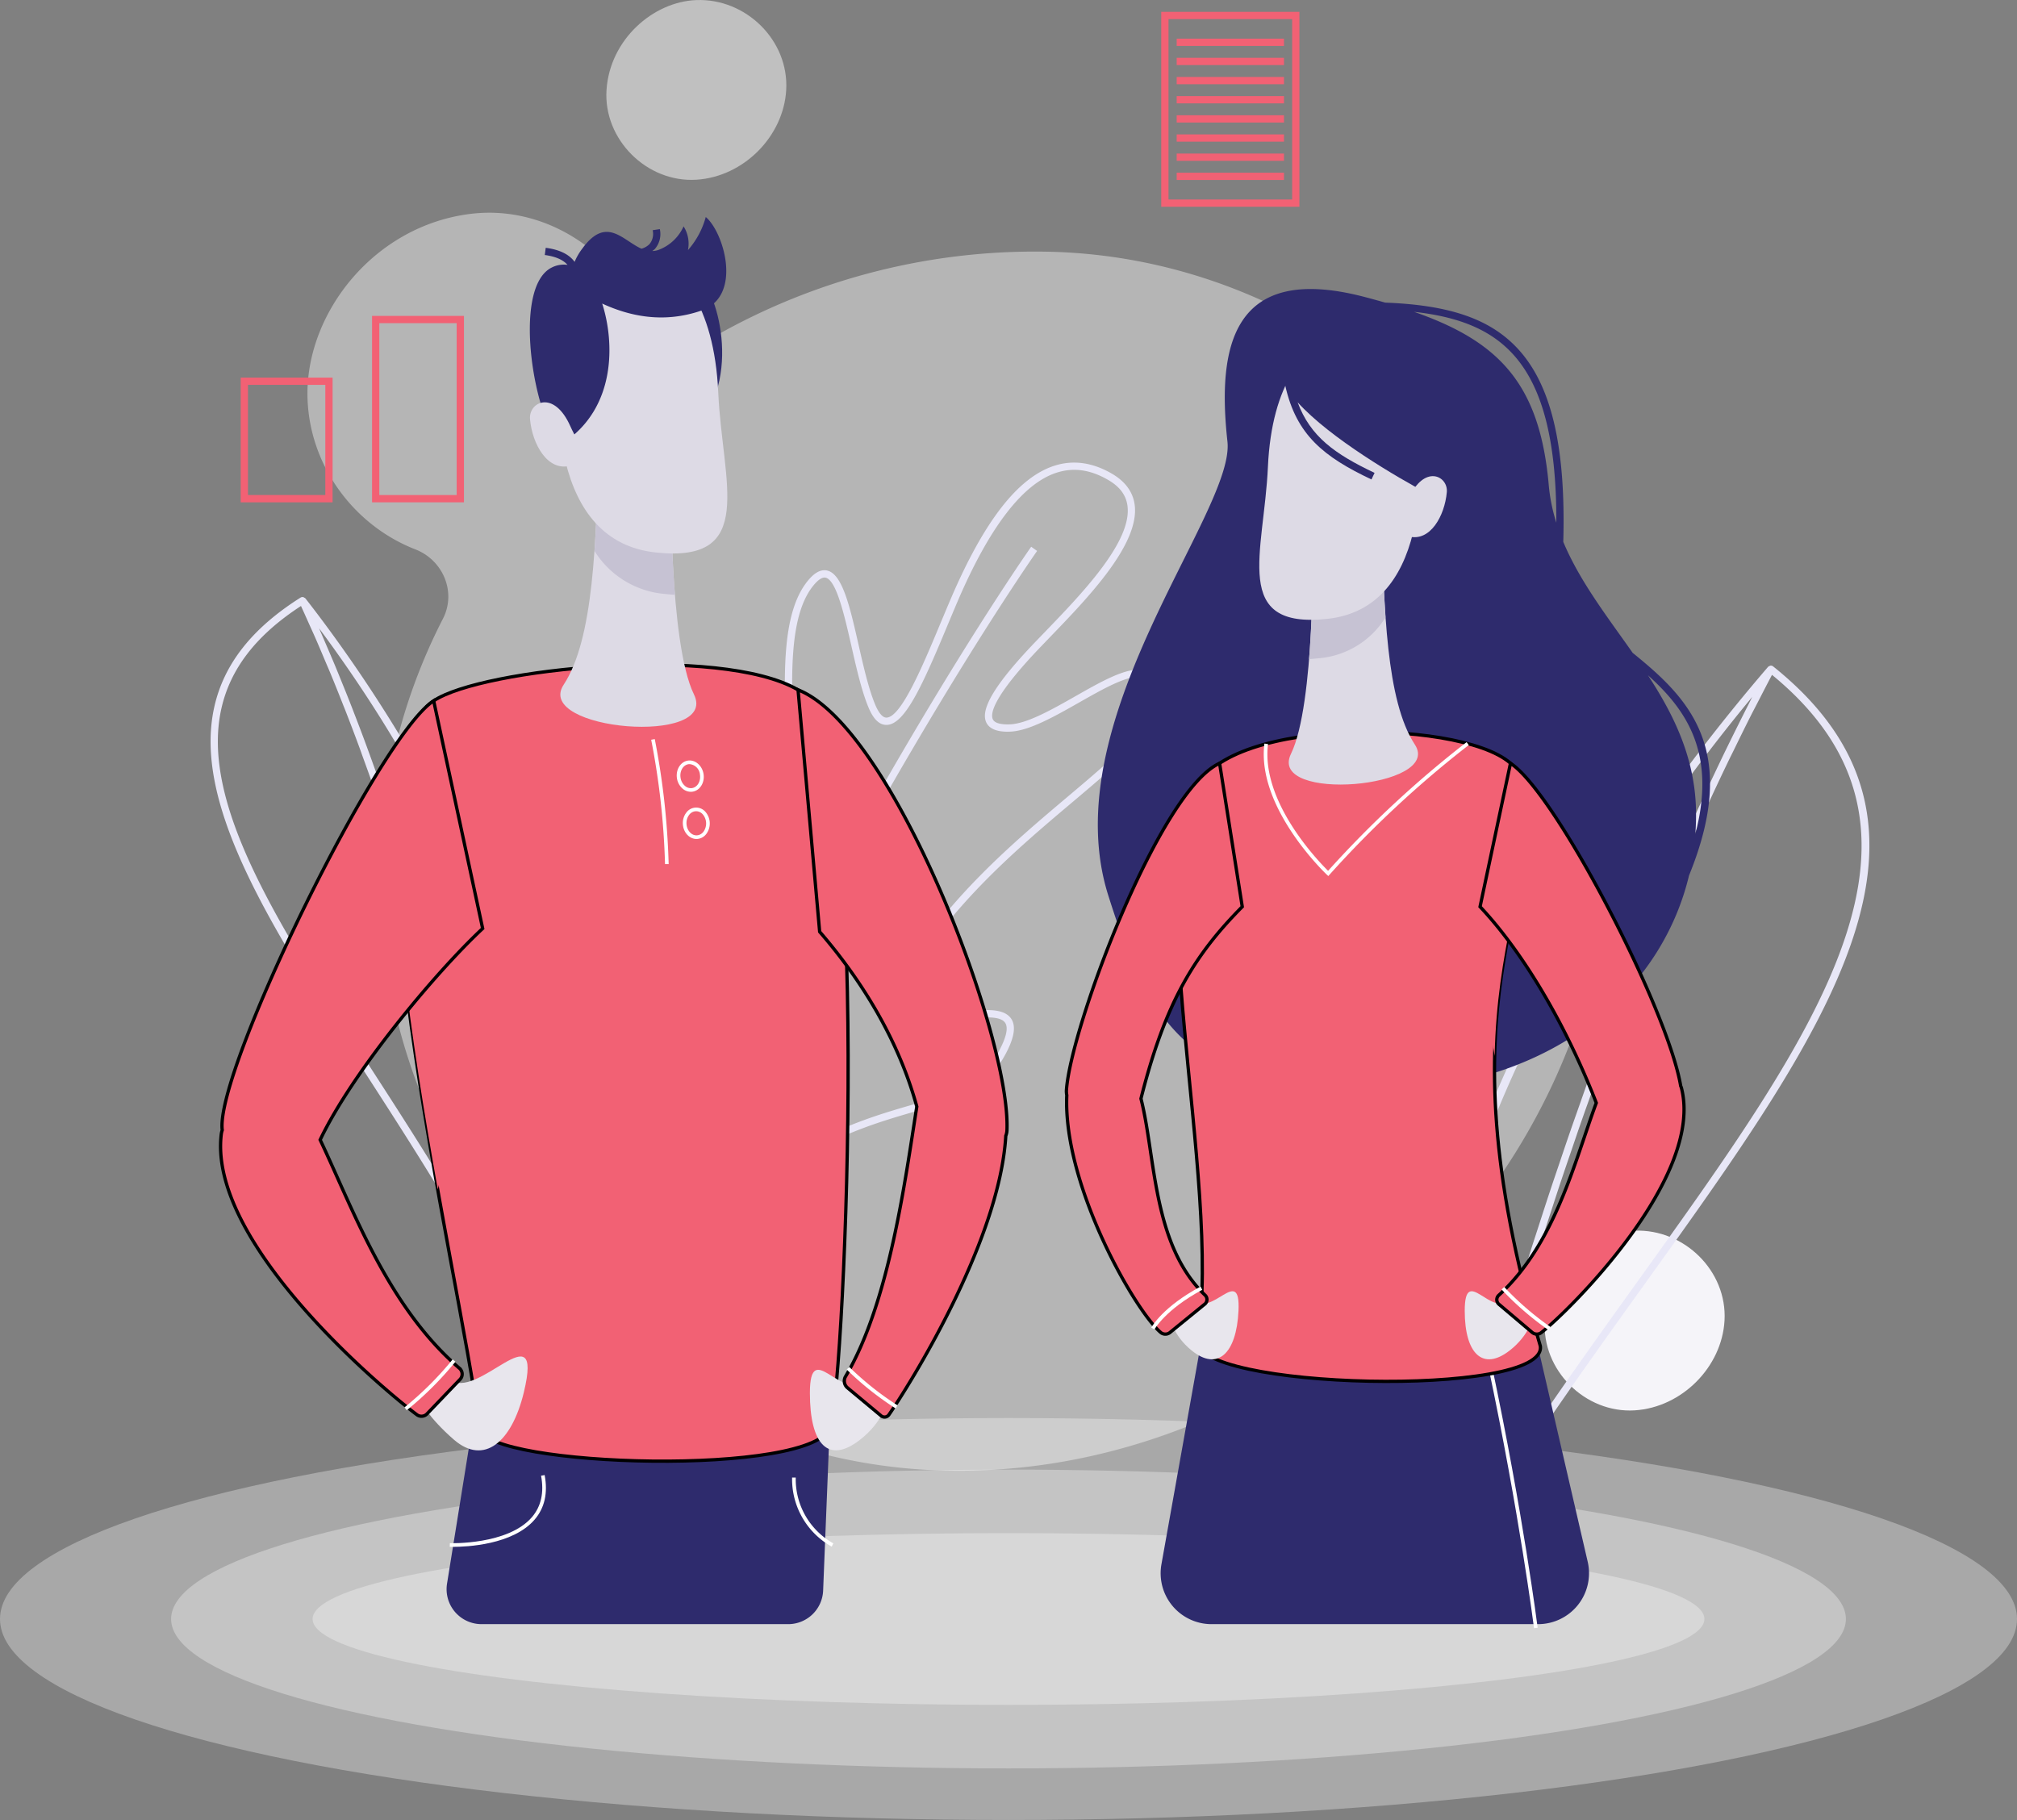 <svg xmlns="http://www.w3.org/2000/svg" width="613" height="553.164" viewBox="0 0 613 553.164">
  <rect x="0" y="0" width="613" height="553.164" fill="#808080" stroke="none"/>
  <g id="about" transform="translate(64)">
    <g id="Group_347" data-name="Group 347" transform="translate(29.438)">
      <ellipse id="Ellipse_258" data-name="Ellipse 258" cx="306.5" cy="61.082" rx="306.5" ry="61.082" transform="translate(-93.438 431)" fill="#fff" opacity="0.32"/>
      <ellipse id="Ellipse_259" data-name="Ellipse 259" cx="254.5" cy="45.407" rx="254.5" ry="45.407" transform="translate(-41.438 446.675)" fill="#fff" opacity="0.32"/>
      <ellipse id="Ellipse_260" data-name="Ellipse 260" cx="211.5" cy="26.105" rx="211.5" ry="26.105" transform="translate(1.562 465.977)" fill="#fff" opacity="0.32"/>
      <path id="Path_2070" data-name="Path 2070" d="M352.948,195.151c-.469-25.277,20.194-51.832,49.573-55.44,22.152-2.719,43.088,10.862,51.518,30.476a15.293,15.293,0,0,0,21.542,7.4,196.682,196.682,0,0,1,103.851-26.338c102.692,3.041,183.515,101.534,167.345,202.989-15.419,96.733-106.733,171.226-202.988,167.345C441.132,517.449,362.806,420.428,376.444,318.6a175.165,175.165,0,0,1,17.709-55.9c4.094-8.068-.009-17.753-8.439-21.025C367.147,234.459,353.342,216.206,352.948,195.151Z" transform="translate(-352.94 -74.709)" fill="#fff" opacity="0.42"/>
      <path id="Path_2071" data-name="Path 2071" d="M438.051,236.673c-1,15.048,12.254,28.239,27.306,27.307,14.349-.893,26.52-13.187,27.306-27.307.836-15.057-12.236-27.868-27.306-27.307C452.236,209.853,439.067,221.334,438.051,236.673Z" transform="translate(-61.989 164.684)" fill="#f5f4f9"/>
      <path id="Path_2072" data-name="Path 2072" d="M373.542,152.059c-1,15.052,12.254,28.244,27.307,27.306,14.349-.888,26.52-13.182,27.306-27.306.84-15.057-12.236-27.864-27.306-27.3C387.728,125.243,374.559,136.724,373.542,152.059Z" transform="translate(-282.649 -124.739)" fill="#fff" opacity="0.5"/>
    </g>
    <path id="Path_2073" data-name="Path 2073" d="M374.132,438.83q6.651-15.934,13.337-31.042c4.978-5.146,24.787-24.941,48.146-38.977,14.328-8.607,26.409-12.122,36.117-14.946,13.134-3.824,22.625-6.582,28.558-18.925,2.109-4.377,2.4-7.5.893-9.535-2.7-3.638-10.128-2.493-18.01-1.286-6.6,1.012-14.071,2.148-15.879-.473-1.083-1.565-.256-4.841,2.378-9.465,13.156-23.138,33.761-40.524,50.316-54.494,14.336-12.091,25.653-21.644,26.139-30.206.265-4.752-.712-7.745-2.98-9.155-4.571-2.847-13.169,2.025-22.258,7.188-7.228,4.1-14.708,8.346-19.9,8.585-2.042.08-4.615-.106-5.278-1.556-.778-1.711.049-6.812,14.3-21.741l3.152-3.28c11.525-11.94,27.307-28.292,25.658-40.206-.535-3.872-2.851-7.033-6.883-9.385-5.964-3.479-11.9-4.279-17.652-2.387C503.3,161.167,493.07,174.341,483,197.81c-1.039,2.418-2.091,4.947-3.161,7.5-5.336,12.807-11.98,28.739-16.463,28.743-1.446,0-2.644-2.131-3.395-3.921-2.02-4.814-3.577-11.671-5.088-18.3-2.617-11.507-4.88-21.44-9.531-22.479-1.954-.442-4,.7-6.158,3.479-7.8,10.008-6.994,29.309-6.211,47.973.69,16.591,1.41,33.743-3.97,43.641-2.2,4.045-3.125,4.085-3.134,4.085-1.057-.358-2.011-6.4-2.639-10.4-1.414-8.939-3.01-19.075-8.58-21.7-2.321-1.1-5.075-.721-8.156,1.105-9.023,5.336-9.407,15.5-10.106,33.955a403.836,403.836,0,0,1-4.288,49.242c-5.017,32.651-7.758,67.15-7.785,67.5l-.115,1.428q-6.068,13.826-12.126,28.319Zm15.857-36.7c59.8-134.1,118.554-217.833,119.19-218.735l-1.8-1.278c-.641.911-60.179,85.77-120.424,221.41.937-10.658,3.457-37.107,7.352-62.451a405.008,405.008,0,0,0,4.315-49.494c.69-18.253,1.035-27.417,9.014-32.134,2.458-1.454,4.452-1.79,6.1-1.008,4.509,2.122,6.074,12.055,7.338,20.043,1.118,7.1,1.857,11.781,4.452,12.232,1.684.274,3.307-1.273,5.451-5.212,5.667-10.433,4.938-27.894,4.231-44.781-.765-18.266-1.556-37.16,5.752-46.528,1.074-1.379,2.617-2.957,3.93-2.675,3.289.729,5.716,11.4,7.86,20.808,1.529,6.719,3.112,13.673,5.2,18.668,1.49,3.55,3.267,5.274,5.433,5.274h0c5.539,0,10.924-11.923,18.5-30.1,1.066-2.546,2.118-5.071,3.148-7.48,9.672-22.541,19.752-35.675,29.959-39.043,5.185-1.711,10.366-.995,15.839,2.2,3.466,2.02,5.367,4.567,5.809,7.78,1.5,10.848-13.855,26.754-25.061,38.367l-3.161,3.285c-11.878,12.444-16.555,20.132-14.712,24.186.942,2.069,3.488,3.041,7.383,2.847,5.729-.261,13.439-4.637,20.9-8.872,8.125-4.611,16.533-9.389,20-7.228,1.5.928,2.149,3.338,1.936,7.153-.429,7.612-11.423,16.891-25.352,28.642-16.688,14.084-37.461,31.608-50.82,55.09-3.209,5.645-3.934,9.4-2.277,11.808,2.6,3.771,10.114,2.621,18.045,1.406a75.617,75.617,0,0,1,10.512-1.141c2.533,0,4.522.4,5.375,1.561.964,1.3.592,3.74-1.105,7.263-5.508,11.45-14.128,13.961-27.179,17.758-9.831,2.86-22.068,6.419-36.643,15.176C415.151,378.527,398.242,394.031,389.989,402.125Z" transform="translate(-257.984 -15.943)" fill="#e8e7f7"/>
    <path id="Path_2074" data-name="Path 2074" d="M434.674,451.744c.009.04.049.062.062.1a1.028,1.028,0,0,0,.172.261,1.127,1.127,0,0,0,.31.287c.044.022.057.075.1.093a1.033,1.033,0,0,0,1.03-.124,1.272,1.272,0,0,0,.155-.155c.062-.066.146-.111.195-.195,19.172-33.487,40.993-63.91,62.1-93.338,55.829-77.844,99.929-139.331,39.185-187.936l-.044-.013-.026-.04a1.082,1.082,0,0,0-.809-.159l-.035-.009c-.057.013-.08.08-.133.1a1.032,1.032,0,0,0-.482.261c-26.1,30.361-62.137,78.719-85.624,136.683C428.989,361.465,423.551,409.978,434.674,451.744Zm96.972-271.739c-.416.813-.827,1.658-1.242,2.476-1.012,1.985-2.02,4-3.024,6.012q-1.863,3.733-3.718,7.528-1.525,3.13-3.028,6.313c-1.207,2.538-2.414,5.088-3.607,7.674-1.008,2.171-2.016,4.368-3.015,6.574q-1.764,3.9-3.519,7.86-1.5,3.4-2.993,6.834-1.731,4.005-3.448,8.081-1.485,3.514-2.962,7.077c-1.132,2.745-2.263,5.53-3.391,8.329-.977,2.423-1.954,4.849-2.922,7.312-1.123,2.842-2.241,5.734-3.355,8.629-.959,2.489-1.919,4.978-2.874,7.5-1.114,2.962-2.224,5.972-3.333,8.987-.942,2.551-1.883,5.093-2.82,7.688-1.11,3.077-2.215,6.22-3.32,9.354-.919,2.613-1.848,5.208-2.763,7.86-1.123,3.249-2.237,6.569-3.355,9.876-.884,2.621-1.777,5.216-2.657,7.882-1.176,3.532-2.339,7.157-3.506,10.76-.813,2.529-1.636,5.013-2.453,7.573-1.326,4.169-2.644,8.439-3.961,12.7-.65,2.091-1.3,4.129-1.945,6.242q-2.925,9.549-5.818,19.407c-.637,2.162-1.269,4.4-1.905,6.587-1.3,4.5-2.608,8.978-3.908,13.571-.844,2.975-1.684,6.043-2.529,9.067-1.087,3.895-2.171,7.767-3.258,11.732-.906,3.32-1.808,6.724-2.714,10.092-.844,3.152-1.693,6.246-2.537,9.443C415.241,360.188,470.345,254.052,531.646,180.005ZM497,357.385c-19.624,27.359-39.866,55.59-58.053,86.367.725-2.728,1.45-5.451,2.175-8.143.809-2.993,1.614-5.994,2.427-8.952,1.145-4.191,2.294-8.311,3.444-12.422.809-2.891,1.618-5.791,2.427-8.642,1.149-4.049,2.3-8.024,3.457-11.993.822-2.825,1.64-5.663,2.462-8.448,1.149-3.89,2.3-7.71,3.457-11.529.827-2.741,1.653-5.5,2.484-8.214,1.171-3.811,2.347-7.546,3.523-11.282.818-2.6,1.636-5.225,2.454-7.794,1.2-3.735,2.4-7.4,3.6-11.065.809-2.476,1.622-4.982,2.436-7.427,1.216-3.638,2.436-7.2,3.66-10.773.813-2.378,1.622-4.788,2.44-7.135,1.238-3.559,2.489-7.038,3.735-10.526.809-2.259,1.614-4.558,2.427-6.79,1.278-3.514,2.568-6.949,3.855-10.4.791-2.117,1.578-4.27,2.374-6.361,1.361-3.576,2.736-7.073,4.111-10.579.729-1.861,1.454-3.766,2.188-5.61,1.486-3.727,2.984-7.365,4.483-11.007.641-1.556,1.273-3.152,1.914-4.695,1.759-4.213,3.532-8.337,5.309-12.44.393-.906.783-1.843,1.176-2.745q6.558-14.993,13.32-29.035c.566-1.18,1.145-2.316,1.715-3.484,1.684-3.457,3.369-6.905,5.075-10.278.8-1.583,1.614-3.112,2.418-4.677,1.379-2.683,2.759-5.367,4.151-8C595.189,220.485,551.822,280.951,497,357.385Z" transform="translate(-63.103 31.807)" fill="#e8e7f7"/>
    <path id="Path_2075" data-name="Path 2075" d="M392.839,309.733c15.061,23.332,30.644,47.46,43.88,73.719a.857.857,0,0,0,.172.186.847.847,0,0,0,.159.172,1.048,1.048,0,0,0,.42.181c.049.013.088.057.141.066l.1,0a1.122,1.122,0,0,0,.354-.062c.044-.013.057-.062.1-.084a.987.987,0,0,0,.358-.292.919.919,0,0,0,.15-.195c.018-.031.053-.049.066-.084,32.244-84.7-40.555-187.622-63.636-217.148a1.046,1.046,0,0,0-.393-.234c-.066-.035-.093-.124-.168-.146-.018,0-.036.013-.057.009a1.08,1.08,0,0,0-.831.111l0,0-.009,0c-14.769,9.323-23.368,20.247-26.268,33.389C340.8,229.122,364.918,266.477,392.839,309.733Zm45.193,69.055c-.508-2.63-1.026-5.181-1.538-7.772-.429-2.166-.853-4.354-1.282-6.494-.7-3.457-1.406-6.848-2.109-10.234-.393-1.892-.787-3.819-1.18-5.689-.835-3.943-1.684-7.811-2.533-11.662-.278-1.251-.548-2.537-.827-3.78q-1.684-7.573-3.413-14.911c-.3-1.3-.619-2.555-.928-3.842-.853-3.581-1.706-7.153-2.573-10.649-.433-1.742-.871-3.435-1.309-5.154-.751-2.988-1.507-5.977-2.272-8.908-.482-1.843-.972-3.643-1.459-5.464-.734-2.736-1.463-5.477-2.206-8.165-.517-1.87-1.043-3.7-1.561-5.552-.725-2.564-1.45-5.128-2.188-7.648-.544-1.87-1.1-3.713-1.644-5.561-.729-2.436-1.459-4.863-2.2-7.259-.562-1.826-1.132-3.634-1.7-5.433q-1.121-3.548-2.25-7.029c-.575-1.773-1.154-3.528-1.737-5.278q-1.141-3.422-2.3-6.79c-.592-1.724-1.189-3.444-1.79-5.146q-1.167-3.316-2.352-6.569c-.61-1.671-1.216-3.338-1.83-4.987q-1.207-3.236-2.436-6.405c-.619-1.609-1.233-3.223-1.861-4.805-.835-2.122-1.684-4.213-2.533-6.3-.619-1.53-1.238-3.064-1.866-4.571-.875-2.1-1.768-4.169-2.657-6.238-.619-1.441-1.238-2.9-1.866-4.332-.128-.292-.252-.592-.38-.88C423.028,234.1,459.454,315.622,438.032,378.789Zm-88.5-178.976c2.7-12.223,10.627-22.475,24.221-31.312.84,1.817,1.662,3.669,2.489,5.517.641,1.432,1.291,2.838,1.923,4.288.977,2.228,1.927,4.5,2.887,6.773.553,1.313,1.118,2.6,1.671,3.93,1.3,3.148,2.582,6.353,3.85,9.58.19.482.385.946.575,1.428q2.195,5.61,4.328,11.392c.4,1.079.782,2.193,1.176,3.276,1.017,2.794,2.029,5.583,3.028,8.439.522,1.5,1.03,3.041,1.552,4.558.853,2.507,1.711,5,2.555,7.551.548,1.658,1.079,3.36,1.622,5.04.8,2.467,1.6,4.929,2.383,7.444.553,1.786,1.1,3.616,1.649,5.42.756,2.48,1.512,4.947,2.259,7.467.553,1.883,1.1,3.815,1.649,5.725.725,2.511,1.45,5.013,2.162,7.568.553,1.976,1.1,4,1.64,6,.7,2.56,1.4,5.115,2.086,7.719.544,2.056,1.079,4.155,1.614,6.242.681,2.626,1.357,5.252,2.025,7.926.539,2.14,1.065,4.323,1.6,6.494.659,2.688,1.313,5.38,1.963,8.116.531,2.228,1.052,4.491,1.574,6.75.636,2.754,1.273,5.517,1.905,8.32.526,2.334,1.043,4.7,1.565,7.064.615,2.8,1.229,5.61,1.835,8.457.526,2.453,1.043,4.942,1.565,7.431.588,2.829,1.176,5.672,1.759,8.545.53,2.6,1.056,5.238,1.578,7.882.31,1.556.615,3.134.919,4.7-12.475-23.7-26.666-45.688-40.436-67.013C367.04,265.7,343.155,228.7,349.53,199.813Z" transform="translate(-346.281 15.686)" fill="#e8e7f7"/>
    <path id="Path_2076" data-name="Path 2076" d="M427.362,233.624a15.356,15.356,0,0,0,16.012,16.012,17.463,17.463,0,0,0,16.007-16.012c.5-8.828-7.175-16.339-16.007-16.007C435.682,217.9,427.959,224.632,427.362,233.624Z" transform="translate(-69.036 192.928)" fill="#f5f4f9"/>
    <g id="Group_348" data-name="Group 348" transform="translate(3.033 65.965)">
      <path id="Path_2077" data-name="Path 2077" d="M373.134,296.559h93.192a10.627,10.627,0,0,0,10.618-10.2l2.263-56.487a10.624,10.624,0,0,0-10.614-11.052H382.218a10.625,10.625,0,0,0-10.49,8.939l-9.085,56.487A10.624,10.624,0,0,0,373.134,296.559Z" transform="translate(-293.814 131.12)" fill="#2e2b6d"/>
      <path id="Path_2078" data-name="Path 2078" d="M394.547,147.852c5.318,6.414,12.612,35.936-8.828,49.746-7.811-4.673-15.862-47.642-2.9-53.676C389.578,140.77,394.547,147.852,394.547,147.852Z" transform="translate(-247.732 -127.852)" fill="#2e2b6d"/>
      <path id="Path_2079" data-name="Path 2079" d="M481.281,178.059c-23.823-13.815-96.247-6.445-110.738,3.333-30.069,20.291,7.4,170.665,14,221.268,2.2,11.737,102.233,14.694,106.635-.707S504.26,191.378,481.281,178.059Z" transform="translate(-305.772 -34.352)" fill="#f26174" stroke="#000" stroke-width="1"/>
      <path id="Path_2080" data-name="Path 2080" d="M381.976,188.18c-.973,22.9-7.073,62.332-11.936,81.031-4.111-22.943-8.134-47.478-10.521-69.935Z" transform="translate(-304.031 26.307)" fill="#f26174"/>
      <path id="Path_2081" data-name="Path 2081" d="M381.968,155.255c-.729,29.7-1.464,59.281-10.632,73.215s47.3,18.7,39.6,2.935-6.967-66.615-6.967-66.615Z" transform="translate(-267.066 -86.319)" fill="#dddae5"/>
      <path id="Path_2082" data-name="Path 2082" d="M373.938,155.259l21.988,9.527s-.261,18.279,1.185,36.338c-.964-.04-2-.15-3.077-.261a27.9,27.9,0,0,1-21.356-13.05v-.04C373.385,177.5,373.681,166.417,373.938,155.259Z" transform="translate(-259.018 -86.305)" fill="#c6c2d3"/>
      <path id="Path_2083" data-name="Path 2083" d="M418.93,184.986c1.251,27.554,11.865,52.009-19.119,48.588s-32.633-44.127-27.324-76.884C375.9,135.607,416.486,131.146,418.93,184.986Z" transform="translate(-267.673 -131.632)" fill="#dddae5"/>
      <path id="Path_2084" data-name="Path 2084" d="M380.322,185.756a5.167,5.167,0,0,1-1.936-3.382c-.376-2.6,1.127-4.987,3.364-5.314,2.206-.318,4.354,1.53,4.739,4.133s-1.127,4.986-3.36,5.314a3.335,3.335,0,0,1-.513.035A3.822,3.822,0,0,1,380.322,185.756Zm1.587-7.6c-1.631.239-2.719,2.064-2.423,4.063h0a4.031,4.031,0,0,0,1.494,2.657,2.676,2.676,0,0,0,1.985.544c1.631-.239,2.719-2.06,2.423-4.063a3.482,3.482,0,0,0-3.13-3.223A2.357,2.357,0,0,0,381.909,178.153Z" transform="translate(-239.692 -11.851)" fill="#fff"/>
      <path id="Path_2085" data-name="Path 2085" d="M378.752,185.2h0a5.188,5.188,0,0,1,1.034-3.382,3.708,3.708,0,0,1,5.849-.234,5.368,5.368,0,0,1,.261,6.675,3.79,3.79,0,0,1-2.869,1.547l-.142,0C380.7,189.808,378.854,187.77,378.752,185.2Zm3.948-3.824a2.71,2.71,0,0,0-2.042,1.118,4.077,4.077,0,0,0-.8,2.661h0c.08,1.98,1.428,3.55,3.028,3.55l.1,0a2.7,2.7,0,0,0,2.038-1.118,4.269,4.269,0,0,0-.208-5.252,2.71,2.71,0,0,0-2.016-.959Z" transform="translate(-238.255 -0.775)" fill="#fff"/>
      <path id="Path_2086" data-name="Path 2086" d="M369.67,224.77c8.24,7.533,28.893-21.657,22.736,4.054-3.669,15.3-12.157,22.316-21.237,14.487-7.71-6.649-10.534-12.148-10.534-12.148Z" transform="translate(-300.217 128.327)" fill="#e8e6ed"/>
      <path id="Path_2087" data-name="Path 2087" d="M347.205,304.473a7.468,7.468,0,0,1,.279-1.092c0-.031-.018-.071-.022-.106-2.029-18.244,47.774-119.84,64.277-130.352l14.884,69.2c-14.769,13.8-39.764,43.968-49.388,64.237,9.854,20.724,20.419,50.586,42.332,69.436a2.316,2.316,0,0,1,.177,3.377l-10.022,10.464a2.331,2.331,0,0,1-3.086.27C395.683,381.716,343,337.346,347.205,304.473Z" transform="translate(-346.967 -25.882)" fill="#f26174" stroke="#000" stroke-width="1"/>
      <path id="Path_2088" data-name="Path 2088" d="M360.287,233.654a100.569,100.569,0,0,0,14.8-14.752l-.853-.7a99.252,99.252,0,0,1-14.624,14.575Z" transform="translate(-303.703 129.009)" fill="#fff"/>
      <path id="Path_2089" data-name="Path 2089" d="M403.933,221.643c-6.658,7.533-16.45-12.758-16.45,4.346,0,15.587,5.557,21.736,15.238,14.195,7.184-5.6,8.51-12.148,8.51-12.148Z" transform="translate(-208.375 131.454)" fill="#e8e6ed"/>
      <path id="Path_2090" data-name="Path 2090" d="M386.669,172.169c28.708,11.233,64.7,105.234,63.49,133.9a5,5,0,0,1-.358,1.653c-1.865,32.293-29.654,76.327-35.494,84.74a1.626,1.626,0,0,1-2.489.274l-10.167-8.47a2.7,2.7,0,0,1-.592-3.324c13.351-22.448,18.143-59.715,21.7-82.1-5.407-19.743-16.326-37.885-29.526-53.15Z" transform="translate(-211.16 -28.462)" fill="#f26174" stroke="#000" stroke-width="1"/>
      <path id="Path_2091" data-name="Path 2091" d="M404.886,231.339l.566-.946a91.82,91.82,0,0,1-14.668-11.671l-.769.787A92.684,92.684,0,0,0,404.886,231.339Z" transform="translate(-199.714 130.781)" fill="#fff"/>
      <path id="Path_2092" data-name="Path 2092" d="M380.776,213.542h1.105a229.6,229.6,0,0,0-4.222-37.987l-1.088.2A228.847,228.847,0,0,1,380.776,213.542Z" transform="translate(-245.698 -16.879)" fill="#fff"/>
      <path id="Path_2093" data-name="Path 2093" d="M363.758,247.976c3.965,0,18.112-.561,24.76-8.284,3.05-3.537,4.071-8.09,3.046-13.536l-1.087.2c.959,5.1.022,9.341-2.789,12.608-7.272,8.448-24.738,7.909-24.919,7.891l-.044,1.105C362.82,247.963,363.183,247.976,363.758,247.976Z" transform="translate(-293.071 156.21)" fill="#fff"/>
      <path id="Path_2094" data-name="Path 2094" d="M398.3,247.329l.482-1a22.329,22.329,0,0,1-11.419-19.99l-1.105-.013A23.48,23.48,0,0,0,398.3,247.329Z" transform="translate(-212.557 156.792)" fill="#fff"/>
      <path id="Path_2095" data-name="Path 2095" d="M375.064,154.921a8.017,8.017,0,0,1,4.62-.716c-1.339-1.543-3.634-2.564-6.91-3l.287-2.193c4.177.548,7.126,1.989,8.766,4.27l.009.013a18.206,18.206,0,0,1,2.374-4.085c7.307-10.013,12.259-2.414,17.957.079a5.511,5.511,0,0,0,2.414-1.384,4.818,4.818,0,0,0,.973-4.239l2.184-.332a6.937,6.937,0,0,1-1.552,6.087,5.984,5.984,0,0,1-.76.57,5.915,5.915,0,0,0,1.923-.345,13.527,13.527,0,0,0,7.608-7.148,9.868,9.868,0,0,1,1.335,7.206,25.089,25.089,0,0,0,5.406-10.048c5.5,4.584,11.3,24.079-1.326,28.438-11.755,4.054-22.13,1.569-30.149-2.131,3.7,11.454,4.522,31.824-12.254,42.629C370.162,203.924,362.107,160.96,375.064,154.921Z" transform="translate(-274.238 -139.661)" fill="#2e2b6d"/>
      <path id="Path_2096" data-name="Path 2096" d="M380.526,159.7c2.56,5.778,6.857,10.119-.04,11.962s-11.556-6.565-12.228-14.137C367.79,152.292,375.526,148.411,380.526,159.7Z" transform="translate(-274.205 -96.083)" fill="#dddae5"/>
    </g>
    <g id="Group_349" data-name="Group 349" transform="translate(260.094 87.848)">
      <path id="Path_2097" data-name="Path 2097" d="M526.319,301.97H427.074a15.472,15.472,0,0,1-15.234-18.191l11.892-66.54,102.63.827,15.03,64.944A15.471,15.471,0,0,1,526.319,301.97Z" transform="translate(-382.955 103.826)" fill="#2e2b6d"/>
      <path id="Path_2098" data-name="Path 2098" d="M448.07,298.63l1.1-.137c-.04-.345-4.456-34.946-13.978-79.917l-1.078.23C443.613,263.738,448.025,298.29,448.07,298.63Z" transform="translate(-305.944 108.399)" fill="#fff"/>
      <path id="Path_2099" data-name="Path 2099" d="M410.479,329c11.9,37.562,24.623,63.516,87.693,59.268,51.722-3.484,81-32.9,88.78-65.4,15.844-38.827-.835-54.454-17.126-67.676-7.816-11.127-16.1-21.8-21.086-33.721.809-29.327-3.74-48.212-14.257-59.175-8.32-8.682-20.49-12.829-39.866-13.554-2.042-.588-4.142-1.167-6.326-1.737-40.171-10.477-44.786,15.092-41.621,43.955C449.023,212.424,393.61,275.786,410.479,329Zm178.388-18.726a76.429,76.429,0,0,0,.15-9c-.752-15.2-6.967-27.665-14.535-39.256C586.006,272.373,595.365,285.555,588.867,310.276ZM503.4,151.547c13.731,1.516,22.912,5.42,29.495,12.281,9.385,9.792,13.806,26.4,13.731,51.806a53.48,53.48,0,0,1-2.285-11.229C541.667,173.615,529.431,160.618,503.4,151.547Z" transform="translate(-397.724 -144.611)" fill="#2e2b6d"/>
      <path id="Path_2100" data-name="Path 2100" d="M420.913,188.665c16.949-19.946,92.2-16.211,95.836,0,9,40.087-25.719,64.117,6.388,173.025,2.325,15.861-106.6,13.253-104.178-1.879C426.7,311.559,399.985,213.3,420.913,188.665Z" transform="translate(-379.101 -40.422)" fill="#f26174" stroke="#000" stroke-width="1"/>
      <path id="Path_2101" data-name="Path 2101" d="M442.794,191.623c-2.255,11.361-4.6,24.358-4.951,40.847-2.476-14.9-4.244-31.3-4.244-45.4Z" transform="translate(-307.688 0.627)" fill="#f26174"/>
      <path id="Path_2102" data-name="Path 2102" d="M448.623,160.19c.7,28.23,1.4,56.341,10.11,69.586s-44.958,17.776-37.642,2.789,6.622-63.313,6.622-63.313Z" transform="translate(-352.826 -91.32)" fill="#dddae5"/>
      <path id="Path_2103" data-name="Path 2103" d="M443.826,160.193l-20.9,9.058s.243,17.373-1.127,34.534c.915-.035,1.9-.141,2.922-.248a26.507,26.507,0,0,0,20.3-12.4V191.1C444.352,181.337,444.069,170.8,443.826,160.193Z" transform="translate(-348.042 -91.31)" fill="#c6c2d3"/>
      <path id="Path_2104" data-name="Path 2104" d="M421,188.447c-1.189,26.188-11.277,49.432,18.173,46.178s31.02-41.939,25.971-73.074C461.9,141.517,423.324,137.273,421,188.447Z" transform="translate(-359.753 -134.391)" fill="#dddae5"/>
      <path id="Path_2105" data-name="Path 2105" d="M422.5,154.888c24.994-20.3,44.963,4.416,48.062,14.1s-6.193,29.062-6.193,29.062c-8.448-4.478-29.26-16.551-39.167-27.545,3.855,10.4,11.3,15.729,23.385,21.454l-.946,2c-14.42-6.83-22.837-13.483-26.188-28.474C419.139,161.413,419.024,157.708,422.5,154.888Z" transform="translate(-354.923 -136.082)" fill="#2e2b6d"/>
      <path id="Path_2106" data-name="Path 2106" d="M431.349,164.419c-2.431,5.491-6.521,9.611.035,11.366s10.981-6.238,11.626-13.439C443.452,157.372,436.1,153.685,431.349,164.419Z" transform="translate(-327.391 -100.602)" fill="#dddae5"/>
      <path id="Path_2107" data-name="Path 2107" d="M446.317,215.806c-5.592,6.326-13.815-10.716-13.815,3.652,0,13.094,5.526,18.408,13.655,12.073,6.039-4.7,7.153-10.2,7.153-10.2Z" transform="translate(-311.441 91.099)" fill="#e8e6ed"/>
      <path id="Path_2108" data-name="Path 2108" d="M468.882,280.436c-9.549-24.469-22.572-46.09-35.326-59.626l9.248-43.592c13.651,8.793,47.836,74.776,51.731,98.09a5.379,5.379,0,0,1,.2.5c7.051,27.024-33.747,67.526-42.633,74.5a2.218,2.218,0,0,1-2.763-.159l-9.947-8.426a1.82,1.82,0,0,1-.186-2.785C456.464,323.206,462.405,297.81,468.882,280.436Z" transform="translate(-307.836 -33.073)" fill="#f26174" stroke="#000" stroke-width="1"/>
      <path id="Path_2109" data-name="Path 2109" d="M449.3,226.314l.615-.919a89.524,89.524,0,0,1-14.075-12.17l-.8.756A90.893,90.893,0,0,0,449.3,226.314Z" transform="translate(-302.776 90.092)" fill="#fff"/>
      <path id="Path_2110" data-name="Path 2110" d="M419.476,215.806c5.292,6.326,14.323-10.716,13.642,3.652-.619,13.094-6.4,18.408-14.226,12.073-5.818-4.7-6.671-10.2-6.671-10.2Z" transform="translate(-380.812 91.099)" fill="#e8e6ed"/>
      <path id="Path_2111" data-name="Path 2111" d="M405.242,278.093a5.813,5.813,0,0,1-.115-1.5c1.291-19.243,28.332-91.137,46.554-99.372l6.888,43.592c-14.46,14.615-23.377,28.938-30.79,58.331,4.5,17.691,3.461,44.463,19.557,59.8a1.836,1.836,0,0,1-.314,2.785l-10.344,8.426a2.234,2.234,0,0,1-2.772.159C426.262,344.085,404,305.519,405.242,278.093Z" transform="translate(-405.117 -33.073)" fill="#f26174" stroke="#000" stroke-width="1"/>
      <path id="Path_2112" data-name="Path 2112" d="M411.924,226.2c.031-.062,3.4-6.07,14.522-12.029l-.517-.977c-11.454,6.136-14.84,12.223-14.977,12.475Z" transform="translate(-385.157 90.006)" fill="#fff"/>
      <path id="Path_2113" data-name="Path 2113" d="M438.3,216.465l.38-.424a322.872,322.872,0,0,1,42.31-39.393l-.654-.884a323.006,323.006,0,0,0-42.1,39.114c-2.918-2.878-20.468-21-18.253-38.535l-1.1-.141c-2.471,19.588,18.788,39.676,19,39.874Z" transform="translate(-358.702 -38.047)" fill="#fff"/>
    </g>
    <g id="Group_351" data-name="Group 351" transform="translate(288.917 3.599)">
      <path id="Path_2123" data-name="Path 2123" d="M411.637,125.553h42V184.8h-42Zm39.791,2.21h-37.58v54.83h37.58Z" transform="translate(-411.637 -125.553)" fill="#f26174"/>
      <rect id="Rectangle_67" data-name="Rectangle 67" width="32.615" height="2.21" transform="translate(4.695 8.15)" fill="#f26174"/>
      <rect id="Rectangle_68" data-name="Rectangle 68" width="32.615" height="2.21" transform="translate(4.695 13.971)" fill="#f26174"/>
      <rect id="Rectangle_69" data-name="Rectangle 69" width="32.615" height="2.21" transform="translate(4.695 19.79)" fill="#f26174"/>
      <rect id="Rectangle_70" data-name="Rectangle 70" width="32.615" height="2.21" transform="translate(4.695 25.61)" fill="#f26174"/>
      <rect id="Rectangle_71" data-name="Rectangle 71" width="32.615" height="2.21" transform="translate(4.695 31.431)" fill="#f26174"/>
      <rect id="Rectangle_72" data-name="Rectangle 72" width="32.615" height="2.21" transform="translate(4.695 37.251)" fill="#f26174"/>
      <rect id="Rectangle_73" data-name="Rectangle 73" width="32.615" height="2.21" transform="translate(4.695 43.072)" fill="#f26174"/>
      <rect id="Rectangle_74" data-name="Rectangle 74" width="32.615" height="2.21" transform="translate(4.695 48.892)" fill="#f26174"/>
    </g>
    <g id="Group_353" data-name="Group 353" transform="translate(9.15 96.013)">
      <path id="Path_2126" data-name="Path 2126" d="M376.281,150.7h-27.93v37.912h27.93Zm-25.719,2.21h23.509V186.4H350.561Z" transform="translate(-348.351 -131.951)" fill="#f26174"/>
      <path id="Path_2127" data-name="Path 2127" d="M385.312,146.458h-27.93v56.66h27.93Zm-25.72,2.21H383.1v52.239H359.592Z" transform="translate(-317.459 -146.458)" fill="#f26174"/>
    </g>
  </g>
</svg>
